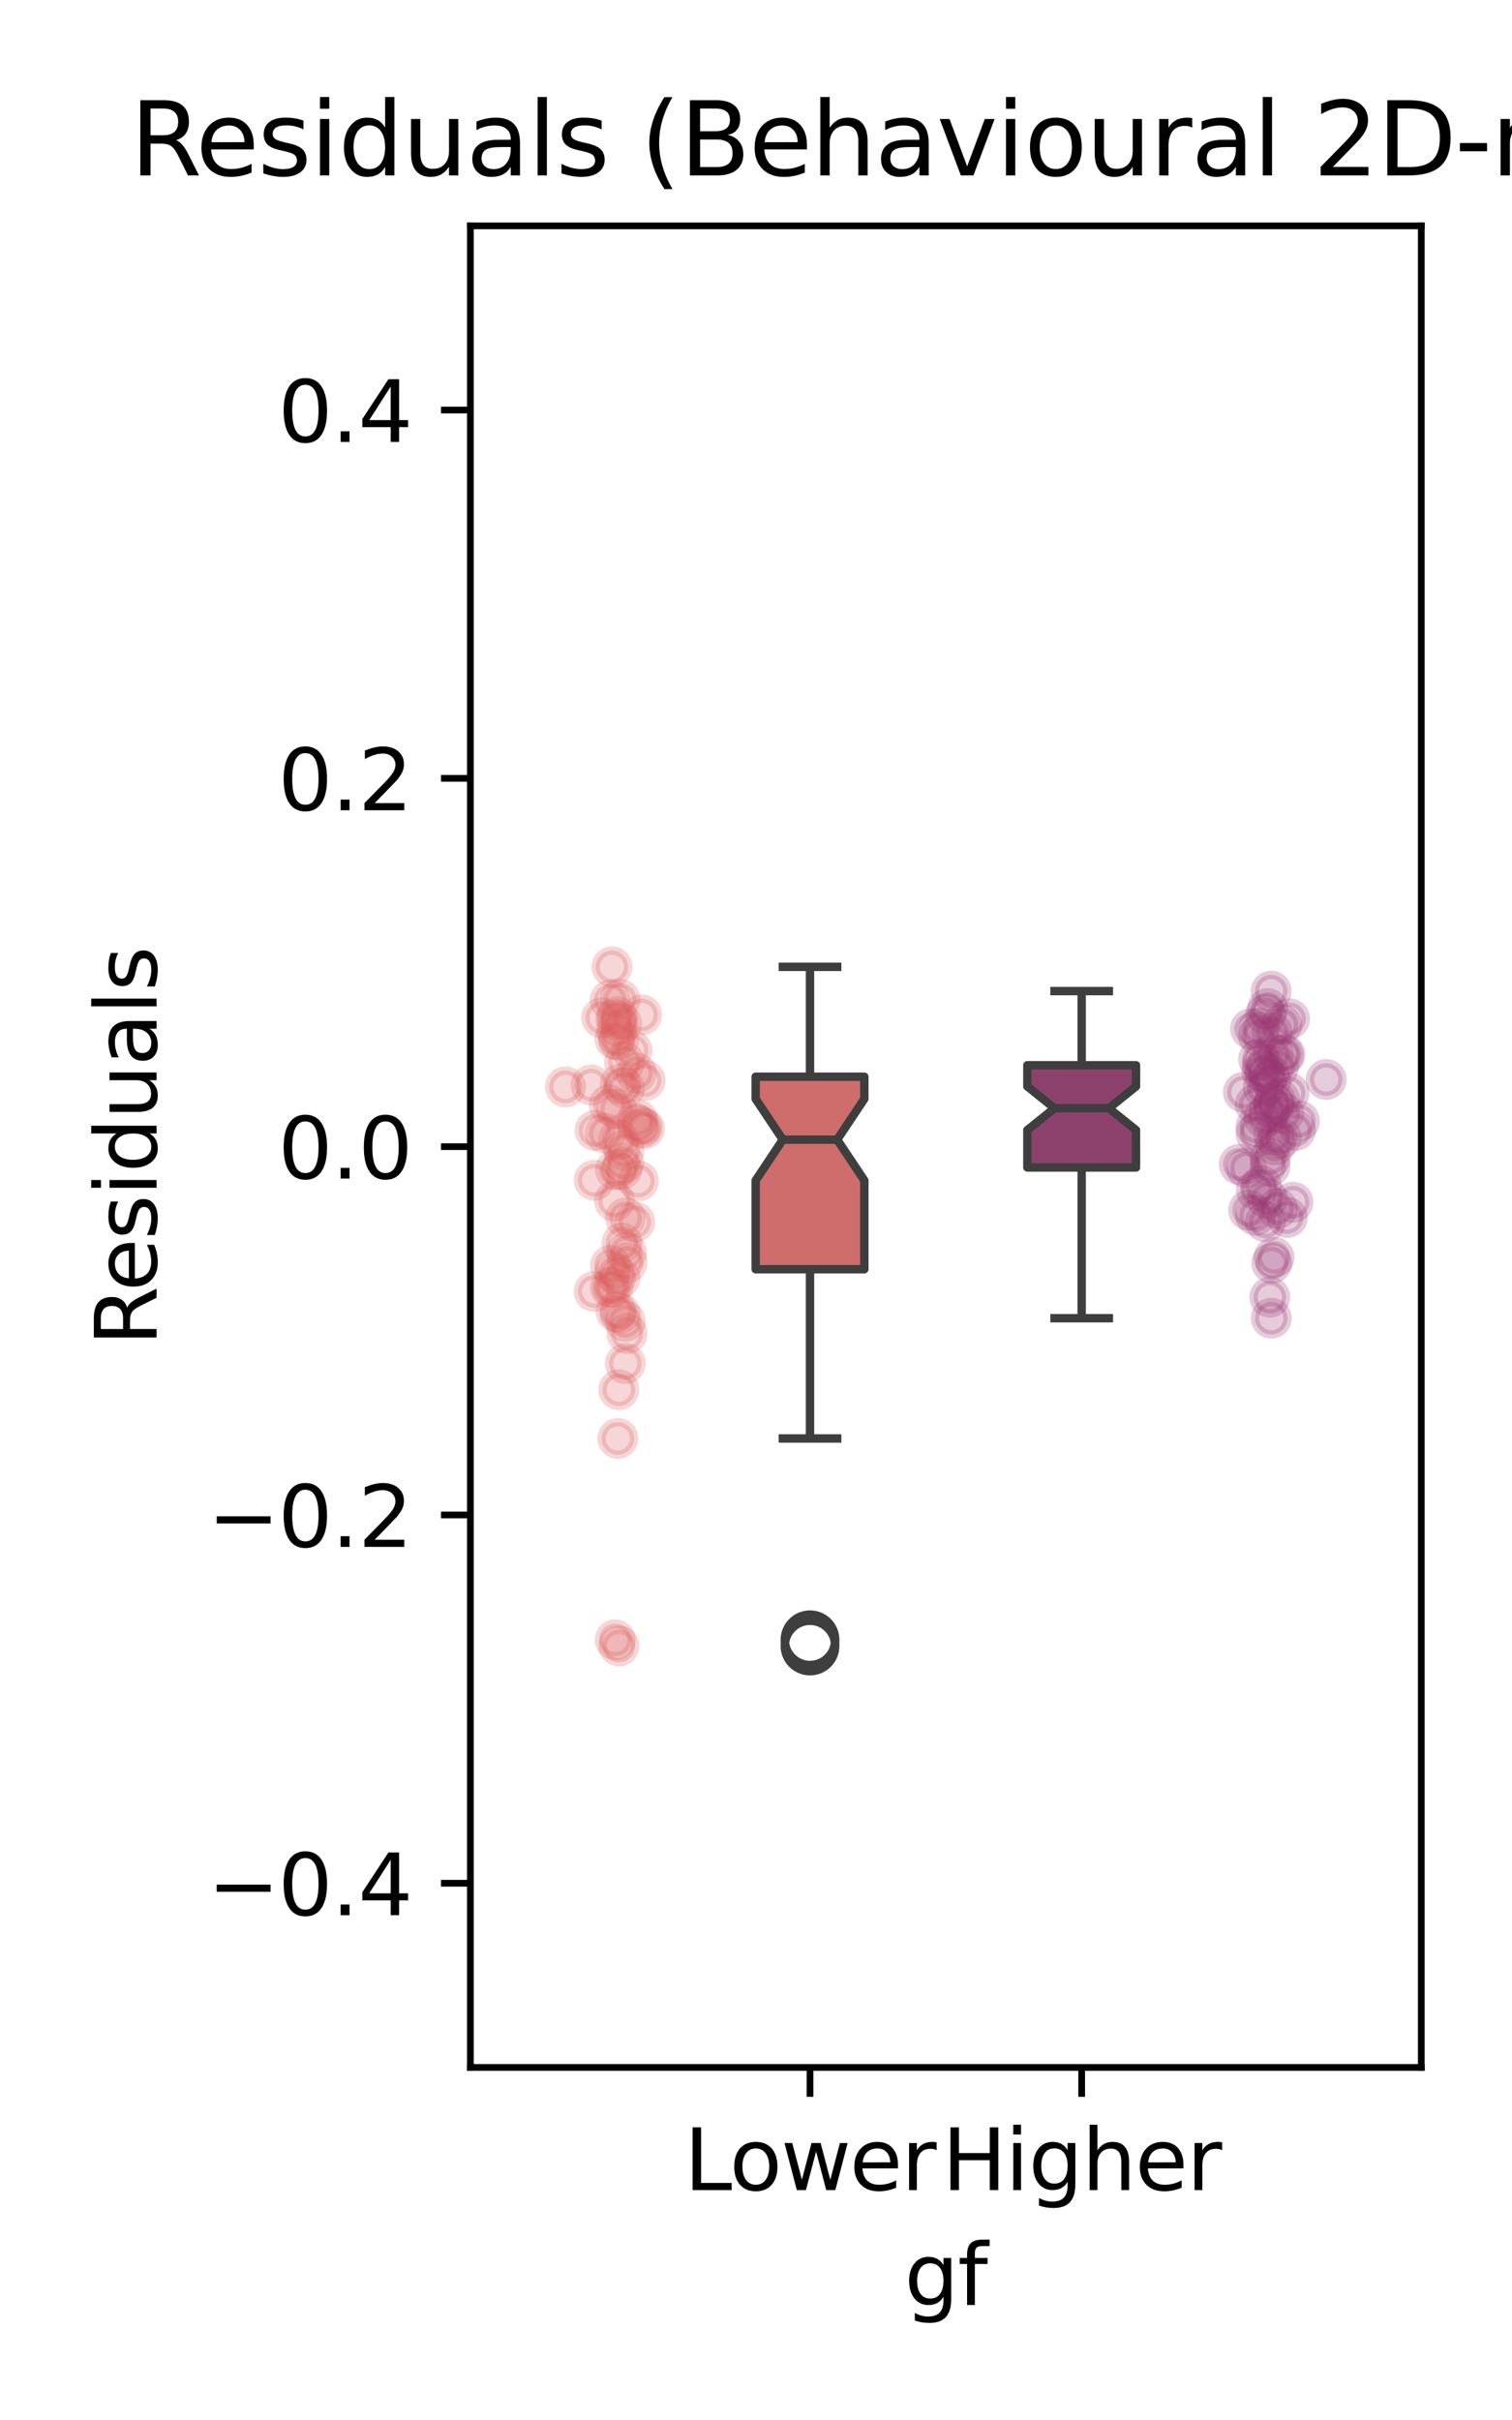 <?xml version="1.0" encoding="utf-8" standalone="no"?>
<!DOCTYPE svg PUBLIC "-//W3C//DTD SVG 1.1//EN"
  "http://www.w3.org/Graphics/SVG/1.1/DTD/svg11.dtd">
<svg xmlns:xlink="http://www.w3.org/1999/xlink" width="180pt" height="288pt" viewBox="0 0 180 288" xmlns="http://www.w3.org/2000/svg" version="1.1">
 <defs>
  <style type="text/css">*{stroke-linejoin: round; stroke-linecap: butt}</style>
 </defs>
 <g id="figure_1">
  <g id="patch_1">
   <path d="M 0 288 
L 180 288 
L 180 0 
L 0 0 
z
" style="fill: #ffffff"/>
  </g>
  <g id="axes_1">
   <g id="patch_2">
    <path d="M 56 246.04 
L 169.2 246.04 
L 169.2 26.88 
L 56 26.88 
z
" style="fill: #ffffff"/>
   </g>
   <g id="PathCollection_1">
    <defs>
     <path id="m553272e861" d="M 0 1.936 
C 0.514 1.936 1.006 1.732 1.369 1.369 
C 1.732 1.006 1.936 0.514 1.936 0 
C 1.936 -0.514 1.732 -1.006 1.369 -1.369 
C 1.006 -1.732 0.514 -1.936 0 -1.936 
C -0.514 -1.936 -1.006 -1.732 -1.369 -1.369 
C -1.732 -1.006 -1.936 -0.514 -1.936 0 
C -1.936 0.514 -1.732 1.006 -1.369 1.369 
C -1.006 1.732 -0.514 1.936 0 1.936 
z
" style="stroke: #de5d5c; stroke-opacity: 0.25"/>
    </defs>
    <g clip-path="url(#p601601169c)">
     <use xlink:href="#m553272e861" x="73.809" y="152.114" style="fill: #de5d5c; fill-opacity: 0.25; stroke: #de5d5c; stroke-opacity: 0.25"/>
     <use xlink:href="#m553272e861" x="70.736" y="140.461" style="fill: #de5d5c; fill-opacity: 0.25; stroke: #de5d5c; stroke-opacity: 0.25"/>
     <use xlink:href="#m553272e861" x="74.041" y="147.931" style="fill: #de5d5c; fill-opacity: 0.25; stroke: #de5d5c; stroke-opacity: 0.25"/>
     <use xlink:href="#m553272e861" x="72.658" y="153.201" style="fill: #de5d5c; fill-opacity: 0.25; stroke: #de5d5c; stroke-opacity: 0.25"/>
     <use xlink:href="#m553272e861" x="73.811" y="118.942" style="fill: #de5d5c; fill-opacity: 0.25; stroke: #de5d5c; stroke-opacity: 0.25"/>
     <use xlink:href="#m553272e861" x="74.257" y="138.393" style="fill: #de5d5c; fill-opacity: 0.25; stroke: #de5d5c; stroke-opacity: 0.25"/>
     <use xlink:href="#m553272e861" x="73.859" y="128.983" style="fill: #de5d5c; fill-opacity: 0.25; stroke: #de5d5c; stroke-opacity: 0.25"/>
     <use xlink:href="#m553272e861" x="70.372" y="129.13" style="fill: #de5d5c; fill-opacity: 0.25; stroke: #de5d5c; stroke-opacity: 0.25"/>
     <use xlink:href="#m553272e861" x="74.658" y="150.275" style="fill: #de5d5c; fill-opacity: 0.25; stroke: #de5d5c; stroke-opacity: 0.25"/>
     <use xlink:href="#m553272e861" x="73.178" y="151.508" style="fill: #de5d5c; fill-opacity: 0.25; stroke: #de5d5c; stroke-opacity: 0.25"/>
     <use xlink:href="#m553272e861" x="73.351" y="156.128" style="fill: #de5d5c; fill-opacity: 0.25; stroke: #de5d5c; stroke-opacity: 0.25"/>
     <use xlink:href="#m553272e861" x="73.636" y="123.788" style="fill: #de5d5c; fill-opacity: 0.25; stroke: #de5d5c; stroke-opacity: 0.25"/>
     <use xlink:href="#m553272e861" x="73.69" y="195.888" style="fill: #de5d5c; fill-opacity: 0.25; stroke: #de5d5c; stroke-opacity: 0.25"/>
     <use xlink:href="#m553272e861" x="74.46" y="144.954" style="fill: #de5d5c; fill-opacity: 0.25; stroke: #de5d5c; stroke-opacity: 0.25"/>
     <use xlink:href="#m553272e861" x="73.409" y="131.98" style="fill: #de5d5c; fill-opacity: 0.25; stroke: #de5d5c; stroke-opacity: 0.25"/>
     <use xlink:href="#m553272e861" x="74.438" y="162.264" style="fill: #de5d5c; fill-opacity: 0.25; stroke: #de5d5c; stroke-opacity: 0.25"/>
     <use xlink:href="#m553272e861" x="73.322" y="121.312" style="fill: #de5d5c; fill-opacity: 0.25; stroke: #de5d5c; stroke-opacity: 0.25"/>
     <use xlink:href="#m553272e861" x="73.555" y="171.189" style="fill: #de5d5c; fill-opacity: 0.25; stroke: #de5d5c; stroke-opacity: 0.25"/>
     <use xlink:href="#m553272e861" x="76.381" y="120.79" style="fill: #de5d5c; fill-opacity: 0.25; stroke: #de5d5c; stroke-opacity: 0.25"/>
     <use xlink:href="#m553272e861" x="74.646" y="158.705" style="fill: #de5d5c; fill-opacity: 0.25; stroke: #de5d5c; stroke-opacity: 0.25"/>
     <use xlink:href="#m553272e861" x="75.999" y="140.546" style="fill: #de5d5c; fill-opacity: 0.25; stroke: #de5d5c; stroke-opacity: 0.25"/>
     <use xlink:href="#m553272e861" x="72.644" y="119.022" style="fill: #de5d5c; fill-opacity: 0.25; stroke: #de5d5c; stroke-opacity: 0.25"/>
     <use xlink:href="#m553272e861" x="72.944" y="153.225" style="fill: #de5d5c; fill-opacity: 0.25; stroke: #de5d5c; stroke-opacity: 0.25"/>
     <use xlink:href="#m553272e861" x="74.037" y="139.137" style="fill: #de5d5c; fill-opacity: 0.25; stroke: #de5d5c; stroke-opacity: 0.25"/>
     <use xlink:href="#m553272e861" x="73.459" y="121.002" style="fill: #de5d5c; fill-opacity: 0.25; stroke: #de5d5c; stroke-opacity: 0.25"/>
     <use xlink:href="#m553272e861" x="71.626" y="121.132" style="fill: #de5d5c; fill-opacity: 0.25; stroke: #de5d5c; stroke-opacity: 0.25"/>
     <use xlink:href="#m553272e861" x="76.732" y="134.321" style="fill: #de5d5c; fill-opacity: 0.25; stroke: #de5d5c; stroke-opacity: 0.25"/>
     <use xlink:href="#m553272e861" x="74.017" y="121.792" style="fill: #de5d5c; fill-opacity: 0.25; stroke: #de5d5c; stroke-opacity: 0.25"/>
     <use xlink:href="#m553272e861" x="74.579" y="149.049" style="fill: #de5d5c; fill-opacity: 0.25; stroke: #de5d5c; stroke-opacity: 0.25"/>
     <use xlink:href="#m553272e861" x="70.84" y="134.533" style="fill: #de5d5c; fill-opacity: 0.25; stroke: #de5d5c; stroke-opacity: 0.25"/>
     <use xlink:href="#m553272e861" x="75.94" y="133.883" style="fill: #de5d5c; fill-opacity: 0.25; stroke: #de5d5c; stroke-opacity: 0.25"/>
     <use xlink:href="#m553272e861" x="76.808" y="128.572" style="fill: #de5d5c; fill-opacity: 0.25; stroke: #de5d5c; stroke-opacity: 0.25"/>
     <use xlink:href="#m553272e861" x="74.272" y="136.887" style="fill: #de5d5c; fill-opacity: 0.25; stroke: #de5d5c; stroke-opacity: 0.25"/>
     <use xlink:href="#m553272e861" x="70.735" y="153.694" style="fill: #de5d5c; fill-opacity: 0.25; stroke: #de5d5c; stroke-opacity: 0.25"/>
     <use xlink:href="#m553272e861" x="73.275" y="139.237" style="fill: #de5d5c; fill-opacity: 0.25; stroke: #de5d5c; stroke-opacity: 0.25"/>
     <use xlink:href="#m553272e861" x="73.152" y="142.93" style="fill: #de5d5c; fill-opacity: 0.25; stroke: #de5d5c; stroke-opacity: 0.25"/>
     <use xlink:href="#m553272e861" x="74.352" y="126.41" style="fill: #de5d5c; fill-opacity: 0.25; stroke: #de5d5c; stroke-opacity: 0.25"/>
     <use xlink:href="#m553272e861" x="73.211" y="123.692" style="fill: #de5d5c; fill-opacity: 0.25; stroke: #de5d5c; stroke-opacity: 0.25"/>
     <use xlink:href="#m553272e861" x="73.817" y="156.288" style="fill: #de5d5c; fill-opacity: 0.25; stroke: #de5d5c; stroke-opacity: 0.25"/>
     <use xlink:href="#m553272e861" x="72.681" y="150.591" style="fill: #de5d5c; fill-opacity: 0.25; stroke: #de5d5c; stroke-opacity: 0.25"/>
     <use xlink:href="#m553272e861" x="75.873" y="133.236" style="fill: #de5d5c; fill-opacity: 0.25; stroke: #de5d5c; stroke-opacity: 0.25"/>
     <use xlink:href="#m553272e861" x="72.052" y="134.878" style="fill: #de5d5c; fill-opacity: 0.25; stroke: #de5d5c; stroke-opacity: 0.25"/>
     <use xlink:href="#m553272e861" x="72.537" y="131.477" style="fill: #de5d5c; fill-opacity: 0.25; stroke: #de5d5c; stroke-opacity: 0.25"/>
     <use xlink:href="#m553272e861" x="73.625" y="135.63" style="fill: #de5d5c; fill-opacity: 0.25; stroke: #de5d5c; stroke-opacity: 0.25"/>
     <use xlink:href="#m553272e861" x="75.244" y="124.995" style="fill: #de5d5c; fill-opacity: 0.25; stroke: #de5d5c; stroke-opacity: 0.25"/>
     <use xlink:href="#m553272e861" x="67.32" y="129.349" style="fill: #de5d5c; fill-opacity: 0.25; stroke: #de5d5c; stroke-opacity: 0.25"/>
     <use xlink:href="#m553272e861" x="74.432" y="157.254" style="fill: #de5d5c; fill-opacity: 0.25; stroke: #de5d5c; stroke-opacity: 0.25"/>
     <use xlink:href="#m553272e861" x="72.853" y="115.063" style="fill: #de5d5c; fill-opacity: 0.25; stroke: #de5d5c; stroke-opacity: 0.25"/>
     <use xlink:href="#m553272e861" x="73.418" y="122.633" style="fill: #de5d5c; fill-opacity: 0.25; stroke: #de5d5c; stroke-opacity: 0.25"/>
     <use xlink:href="#m553272e861" x="75.572" y="145.438" style="fill: #de5d5c; fill-opacity: 0.25; stroke: #de5d5c; stroke-opacity: 0.25"/>
     <use xlink:href="#m553272e861" x="74.338" y="129.473" style="fill: #de5d5c; fill-opacity: 0.25; stroke: #de5d5c; stroke-opacity: 0.25"/>
     <use xlink:href="#m553272e861" x="73.242" y="195.149" style="fill: #de5d5c; fill-opacity: 0.25; stroke: #de5d5c; stroke-opacity: 0.25"/>
     <use xlink:href="#m553272e861" x="73.667" y="165.387" style="fill: #de5d5c; fill-opacity: 0.25; stroke: #de5d5c; stroke-opacity: 0.25"/>
     <use xlink:href="#m553272e861" x="76.422" y="134.171" style="fill: #de5d5c; fill-opacity: 0.25; stroke: #de5d5c; stroke-opacity: 0.25"/>
     <use xlink:href="#m553272e861" x="75.765" y="127.704" style="fill: #de5d5c; fill-opacity: 0.25; stroke: #de5d5c; stroke-opacity: 0.25"/>
    </g>
   </g>
   <g id="PathCollection_2">
    <defs>
     <path id="m3f9eff85c6" d="M 0 1.936 
C 0.514 1.936 1.006 1.732 1.369 1.369 
C 1.732 1.006 1.936 0.514 1.936 0 
C 1.936 -0.514 1.732 -1.006 1.369 -1.369 
C 1.006 -1.732 0.514 -1.936 0 -1.936 
C -0.514 -1.936 -1.006 -1.732 -1.369 -1.369 
C -1.732 -1.006 -1.936 -0.514 -1.936 0 
C -1.936 0.514 -1.732 1.006 -1.369 1.369 
C -1.006 1.732 -0.514 1.936 0 1.936 
z
" style="stroke: #9a3670; stroke-opacity: 0.25"/>
    </defs>
    <g clip-path="url(#p601601169c)">
     <use xlink:href="#m3f9eff85c6" x="150.649" y="145.408" style="fill: #9a3670; fill-opacity: 0.25; stroke: #9a3670; stroke-opacity: 0.25"/>
     <use xlink:href="#m3f9eff85c6" x="150.503" y="127.573" style="fill: #9a3670; fill-opacity: 0.25; stroke: #9a3670; stroke-opacity: 0.25"/>
     <use xlink:href="#m3f9eff85c6" x="151.647" y="131.364" style="fill: #9a3670; fill-opacity: 0.25; stroke: #9a3670; stroke-opacity: 0.25"/>
     <use xlink:href="#m3f9eff85c6" x="150.276" y="126.697" style="fill: #9a3670; fill-opacity: 0.25; stroke: #9a3670; stroke-opacity: 0.25"/>
     <use xlink:href="#m3f9eff85c6" x="148.395" y="138.991" style="fill: #9a3670; fill-opacity: 0.25; stroke: #9a3670; stroke-opacity: 0.25"/>
     <use xlink:href="#m3f9eff85c6" x="149.49" y="144.637" style="fill: #9a3670; fill-opacity: 0.25; stroke: #9a3670; stroke-opacity: 0.25"/>
     <use xlink:href="#m3f9eff85c6" x="151.466" y="122.925" style="fill: #9a3670; fill-opacity: 0.25; stroke: #9a3670; stroke-opacity: 0.25"/>
     <use xlink:href="#m3f9eff85c6" x="150.215" y="127.516" style="fill: #9a3670; fill-opacity: 0.25; stroke: #9a3670; stroke-opacity: 0.25"/>
     <use xlink:href="#m3f9eff85c6" x="151.192" y="138.784" style="fill: #9a3670; fill-opacity: 0.25; stroke: #9a3670; stroke-opacity: 0.25"/>
     <use xlink:href="#m3f9eff85c6" x="149.438" y="131.429" style="fill: #9a3670; fill-opacity: 0.25; stroke: #9a3670; stroke-opacity: 0.25"/>
     <use xlink:href="#m3f9eff85c6" x="153.933" y="143.074" style="fill: #9a3670; fill-opacity: 0.25; stroke: #9a3670; stroke-opacity: 0.25"/>
     <use xlink:href="#m3f9eff85c6" x="150.693" y="120.705" style="fill: #9a3670; fill-opacity: 0.25; stroke: #9a3670; stroke-opacity: 0.25"/>
     <use xlink:href="#m3f9eff85c6" x="154.241" y="134.511" style="fill: #9a3670; fill-opacity: 0.25; stroke: #9a3670; stroke-opacity: 0.25"/>
     <use xlink:href="#m3f9eff85c6" x="152.532" y="135.427" style="fill: #9a3670; fill-opacity: 0.25; stroke: #9a3670; stroke-opacity: 0.25"/>
     <use xlink:href="#m3f9eff85c6" x="151.803" y="136.248" style="fill: #9a3670; fill-opacity: 0.25; stroke: #9a3670; stroke-opacity: 0.25"/>
     <use xlink:href="#m3f9eff85c6" x="151.403" y="150.332" style="fill: #9a3670; fill-opacity: 0.25; stroke: #9a3670; stroke-opacity: 0.25"/>
     <use xlink:href="#m3f9eff85c6" x="148.645" y="144.023" style="fill: #9a3670; fill-opacity: 0.25; stroke: #9a3670; stroke-opacity: 0.25"/>
     <use xlink:href="#m3f9eff85c6" x="150.153" y="141.111" style="fill: #9a3670; fill-opacity: 0.25; stroke: #9a3670; stroke-opacity: 0.25"/>
     <use xlink:href="#m3f9eff85c6" x="151.174" y="154.376" style="fill: #9a3670; fill-opacity: 0.25; stroke: #9a3670; stroke-opacity: 0.25"/>
     <use xlink:href="#m3f9eff85c6" x="151.081" y="127.83" style="fill: #9a3670; fill-opacity: 0.25; stroke: #9a3670; stroke-opacity: 0.25"/>
     <use xlink:href="#m3f9eff85c6" x="151.096" y="132.35" style="fill: #9a3670; fill-opacity: 0.25; stroke: #9a3670; stroke-opacity: 0.25"/>
     <use xlink:href="#m3f9eff85c6" x="151.209" y="137.834" style="fill: #9a3670; fill-opacity: 0.25; stroke: #9a3670; stroke-opacity: 0.25"/>
     <use xlink:href="#m3f9eff85c6" x="151.657" y="131.389" style="fill: #9a3670; fill-opacity: 0.25; stroke: #9a3670; stroke-opacity: 0.25"/>
     <use xlink:href="#m3f9eff85c6" x="152.969" y="125.506" style="fill: #9a3670; fill-opacity: 0.25; stroke: #9a3670; stroke-opacity: 0.25"/>
     <use xlink:href="#m3f9eff85c6" x="152.783" y="125.543" style="fill: #9a3670; fill-opacity: 0.25; stroke: #9a3670; stroke-opacity: 0.25"/>
     <use xlink:href="#m3f9eff85c6" x="151.673" y="149.64" style="fill: #9a3670; fill-opacity: 0.25; stroke: #9a3670; stroke-opacity: 0.25"/>
     <use xlink:href="#m3f9eff85c6" x="148.878" y="122.441" style="fill: #9a3670; fill-opacity: 0.25; stroke: #9a3670; stroke-opacity: 0.25"/>
     <use xlink:href="#m3f9eff85c6" x="151.346" y="156.879" style="fill: #9a3670; fill-opacity: 0.25; stroke: #9a3670; stroke-opacity: 0.25"/>
     <use xlink:href="#m3f9eff85c6" x="153.456" y="130.078" style="fill: #9a3670; fill-opacity: 0.25; stroke: #9a3670; stroke-opacity: 0.25"/>
     <use xlink:href="#m3f9eff85c6" x="152.203" y="127.011" style="fill: #9a3670; fill-opacity: 0.25; stroke: #9a3670; stroke-opacity: 0.25"/>
     <use xlink:href="#m3f9eff85c6" x="150.484" y="133.006" style="fill: #9a3670; fill-opacity: 0.25; stroke: #9a3670; stroke-opacity: 0.25"/>
     <use xlink:href="#m3f9eff85c6" x="149.516" y="134.868" style="fill: #9a3670; fill-opacity: 0.25; stroke: #9a3670; stroke-opacity: 0.25"/>
     <use xlink:href="#m3f9eff85c6" x="152.598" y="121.946" style="fill: #9a3670; fill-opacity: 0.25; stroke: #9a3670; stroke-opacity: 0.25"/>
     <use xlink:href="#m3f9eff85c6" x="152.834" y="132.486" style="fill: #9a3670; fill-opacity: 0.25; stroke: #9a3670; stroke-opacity: 0.25"/>
     <use xlink:href="#m3f9eff85c6" x="149.888" y="122.366" style="fill: #9a3670; fill-opacity: 0.25; stroke: #9a3670; stroke-opacity: 0.25"/>
     <use xlink:href="#m3f9eff85c6" x="150.871" y="142.637" style="fill: #9a3670; fill-opacity: 0.25; stroke: #9a3670; stroke-opacity: 0.25"/>
     <use xlink:href="#m3f9eff85c6" x="149.835" y="126.069" style="fill: #9a3670; fill-opacity: 0.25; stroke: #9a3670; stroke-opacity: 0.25"/>
     <use xlink:href="#m3f9eff85c6" x="153.517" y="121.245" style="fill: #9a3670; fill-opacity: 0.25; stroke: #9a3670; stroke-opacity: 0.25"/>
     <use xlink:href="#m3f9eff85c6" x="154.7" y="133.41" style="fill: #9a3670; fill-opacity: 0.25; stroke: #9a3670; stroke-opacity: 0.25"/>
     <use xlink:href="#m3f9eff85c6" x="151.295" y="128.617" style="fill: #9a3670; fill-opacity: 0.25; stroke: #9a3670; stroke-opacity: 0.25"/>
     <use xlink:href="#m3f9eff85c6" x="157.88" y="128.471" style="fill: #9a3670; fill-opacity: 0.25; stroke: #9a3670; stroke-opacity: 0.25"/>
     <use xlink:href="#m3f9eff85c6" x="147.527" y="138.568" style="fill: #9a3670; fill-opacity: 0.25; stroke: #9a3670; stroke-opacity: 0.25"/>
     <use xlink:href="#m3f9eff85c6" x="150.911" y="120.027" style="fill: #9a3670; fill-opacity: 0.25; stroke: #9a3670; stroke-opacity: 0.25"/>
     <use xlink:href="#m3f9eff85c6" x="150.383" y="129.465" style="fill: #9a3670; fill-opacity: 0.25; stroke: #9a3670; stroke-opacity: 0.25"/>
     <use xlink:href="#m3f9eff85c6" x="152.312" y="130.823" style="fill: #9a3670; fill-opacity: 0.25; stroke: #9a3670; stroke-opacity: 0.25"/>
     <use xlink:href="#m3f9eff85c6" x="151.59" y="125.453" style="fill: #9a3670; fill-opacity: 0.25; stroke: #9a3670; stroke-opacity: 0.25"/>
     <use xlink:href="#m3f9eff85c6" x="151.329" y="117.951" style="fill: #9a3670; fill-opacity: 0.25; stroke: #9a3670; stroke-opacity: 0.25"/>
     <use xlink:href="#m3f9eff85c6" x="151.653" y="135.149" style="fill: #9a3670; fill-opacity: 0.25; stroke: #9a3670; stroke-opacity: 0.25"/>
     <use xlink:href="#m3f9eff85c6" x="149.572" y="141.62" style="fill: #9a3670; fill-opacity: 0.25; stroke: #9a3670; stroke-opacity: 0.25"/>
     <use xlink:href="#m3f9eff85c6" x="152.072" y="143.818" style="fill: #9a3670; fill-opacity: 0.25; stroke: #9a3670; stroke-opacity: 0.25"/>
     <use xlink:href="#m3f9eff85c6" x="148.026" y="129.983" style="fill: #9a3670; fill-opacity: 0.25; stroke: #9a3670; stroke-opacity: 0.25"/>
     <use xlink:href="#m3f9eff85c6" x="149.527" y="134.104" style="fill: #9a3670; fill-opacity: 0.25; stroke: #9a3670; stroke-opacity: 0.25"/>
     <use xlink:href="#m3f9eff85c6" x="149.813" y="123.275" style="fill: #9a3670; fill-opacity: 0.25; stroke: #9a3670; stroke-opacity: 0.25"/>
     <use xlink:href="#m3f9eff85c6" x="153.249" y="144.892" style="fill: #9a3670; fill-opacity: 0.25; stroke: #9a3670; stroke-opacity: 0.25"/>
    </g>
   </g>
   <g id="matplotlib.axis_1">
    <g id="xtick_1">
     <g id="line2d_1">
      <defs>
       <path id="m7ecbb8f300" d="M 0 0 
L 0 3.5 
" style="stroke: #000000; stroke-width: 0.8"/>
      </defs>
      <g>
       <use xlink:href="#m7ecbb8f300" x="96.429" y="246.04" style="stroke: #000000; stroke-width: 0.8"/>
      </g>
     </g>
     <g id="text_1">
      <!-- Lower -->
      <g transform="translate(81.45 260.638) scale(0.1 -0.1)">
       <defs>
        <path id="DejaVuSans-4c" d="M 628 4666 
L 1259 4666 
L 1259 531 
L 3531 531 
L 3531 0 
L 628 0 
L 628 4666 
z
" transform="scale(0.016)"/>
        <path id="DejaVuSans-6f" d="M 1959 3097 
Q 1497 3097 1228 2736 
Q 959 2375 959 1747 
Q 959 1119 1226 758 
Q 1494 397 1959 397 
Q 2419 397 2687 759 
Q 2956 1122 2956 1747 
Q 2956 2369 2687 2733 
Q 2419 3097 1959 3097 
z
M 1959 3584 
Q 2709 3584 3137 3096 
Q 3566 2609 3566 1747 
Q 3566 888 3137 398 
Q 2709 -91 1959 -91 
Q 1206 -91 779 398 
Q 353 888 353 1747 
Q 353 2609 779 3096 
Q 1206 3584 1959 3584 
z
" transform="scale(0.016)"/>
        <path id="DejaVuSans-77" d="M 269 3500 
L 844 3500 
L 1563 769 
L 2278 3500 
L 2956 3500 
L 3675 769 
L 4391 3500 
L 4966 3500 
L 4050 0 
L 3372 0 
L 2619 2869 
L 1863 0 
L 1184 0 
L 269 3500 
z
" transform="scale(0.016)"/>
        <path id="DejaVuSans-65" d="M 3597 1894 
L 3597 1613 
L 953 1613 
Q 991 1019 1311 708 
Q 1631 397 2203 397 
Q 2534 397 2845 478 
Q 3156 559 3463 722 
L 3463 178 
Q 3153 47 2828 -22 
Q 2503 -91 2169 -91 
Q 1331 -91 842 396 
Q 353 884 353 1716 
Q 353 2575 817 3079 
Q 1281 3584 2069 3584 
Q 2775 3584 3186 3129 
Q 3597 2675 3597 1894 
z
M 3022 2063 
Q 3016 2534 2758 2815 
Q 2500 3097 2075 3097 
Q 1594 3097 1305 2825 
Q 1016 2553 972 2059 
L 3022 2063 
z
" transform="scale(0.016)"/>
        <path id="DejaVuSans-72" d="M 2631 2963 
Q 2534 3019 2420 3045 
Q 2306 3072 2169 3072 
Q 1681 3072 1420 2755 
Q 1159 2438 1159 1844 
L 1159 0 
L 581 0 
L 581 3500 
L 1159 3500 
L 1159 2956 
Q 1341 3275 1631 3429 
Q 1922 3584 2338 3584 
Q 2397 3584 2469 3576 
Q 2541 3569 2628 3553 
L 2631 2963 
z
" transform="scale(0.016)"/>
       </defs>
       <use xlink:href="#DejaVuSans-4c"/>
       <use xlink:href="#DejaVuSans-6f" x="53.963"/>
       <use xlink:href="#DejaVuSans-77" x="115.145"/>
       <use xlink:href="#DejaVuSans-65" x="196.932"/>
       <use xlink:href="#DejaVuSans-72" x="258.455"/>
      </g>
     </g>
    </g>
    <g id="xtick_2">
     <g id="line2d_2">
      <g>
       <use xlink:href="#m7ecbb8f300" x="128.771" y="246.04" style="stroke: #000000; stroke-width: 0.8"/>
      </g>
     </g>
     <g id="text_2">
      <!-- Higher -->
      <g transform="translate(112.147 260.638) scale(0.1 -0.1)">
       <defs>
        <path id="DejaVuSans-48" d="M 628 4666 
L 1259 4666 
L 1259 2753 
L 3553 2753 
L 3553 4666 
L 4184 4666 
L 4184 0 
L 3553 0 
L 3553 2222 
L 1259 2222 
L 1259 0 
L 628 0 
L 628 4666 
z
" transform="scale(0.016)"/>
        <path id="DejaVuSans-69" d="M 603 3500 
L 1178 3500 
L 1178 0 
L 603 0 
L 603 3500 
z
M 603 4863 
L 1178 4863 
L 1178 4134 
L 603 4134 
L 603 4863 
z
" transform="scale(0.016)"/>
        <path id="DejaVuSans-67" d="M 2906 1791 
Q 2906 2416 2648 2759 
Q 2391 3103 1925 3103 
Q 1463 3103 1205 2759 
Q 947 2416 947 1791 
Q 947 1169 1205 825 
Q 1463 481 1925 481 
Q 2391 481 2648 825 
Q 2906 1169 2906 1791 
z
M 3481 434 
Q 3481 -459 3084 -895 
Q 2688 -1331 1869 -1331 
Q 1566 -1331 1297 -1286 
Q 1028 -1241 775 -1147 
L 775 -588 
Q 1028 -725 1275 -790 
Q 1522 -856 1778 -856 
Q 2344 -856 2625 -561 
Q 2906 -266 2906 331 
L 2906 616 
Q 2728 306 2450 153 
Q 2172 0 1784 0 
Q 1141 0 747 490 
Q 353 981 353 1791 
Q 353 2603 747 3093 
Q 1141 3584 1784 3584 
Q 2172 3584 2450 3431 
Q 2728 3278 2906 2969 
L 2906 3500 
L 3481 3500 
L 3481 434 
z
" transform="scale(0.016)"/>
        <path id="DejaVuSans-68" d="M 3513 2113 
L 3513 0 
L 2938 0 
L 2938 2094 
Q 2938 2591 2744 2837 
Q 2550 3084 2163 3084 
Q 1697 3084 1428 2787 
Q 1159 2491 1159 1978 
L 1159 0 
L 581 0 
L 581 4863 
L 1159 4863 
L 1159 2956 
Q 1366 3272 1645 3428 
Q 1925 3584 2291 3584 
Q 2894 3584 3203 3211 
Q 3513 2838 3513 2113 
z
" transform="scale(0.016)"/>
       </defs>
       <use xlink:href="#DejaVuSans-48"/>
       <use xlink:href="#DejaVuSans-69" x="75.195"/>
       <use xlink:href="#DejaVuSans-67" x="102.979"/>
       <use xlink:href="#DejaVuSans-68" x="166.455"/>
       <use xlink:href="#DejaVuSans-65" x="229.834"/>
       <use xlink:href="#DejaVuSans-72" x="291.357"/>
      </g>
     </g>
    </g>
    <g id="text_3">
     <!-- gf -->
     <g transform="translate(107.666 274.317) scale(0.1 -0.1)">
      <defs>
       <path id="DejaVuSans-66" d="M 2375 4863 
L 2375 4384 
L 1825 4384 
Q 1516 4384 1395 4259 
Q 1275 4134 1275 3809 
L 1275 3500 
L 2222 3500 
L 2222 3053 
L 1275 3053 
L 1275 0 
L 697 0 
L 697 3053 
L 147 3053 
L 147 3500 
L 697 3500 
L 697 3744 
Q 697 4328 969 4595 
Q 1241 4863 1831 4863 
L 2375 4863 
z
" transform="scale(0.016)"/>
      </defs>
      <use xlink:href="#DejaVuSans-67"/>
      <use xlink:href="#DejaVuSans-66" x="63.477"/>
     </g>
    </g>
   </g>
   <g id="matplotlib.axis_2">
    <g id="ytick_1">
     <g id="line2d_3">
      <defs>
       <path id="m9442890ad9" d="M 0 0 
L -3.5 0 
" style="stroke: #000000; stroke-width: 0.8"/>
      </defs>
      <g>
       <use xlink:href="#m9442890ad9" x="56" y="224.124" style="stroke: #000000; stroke-width: 0.8"/>
      </g>
     </g>
     <g id="text_4">
      <!-- −0.4 -->
      <g transform="translate(24.717 227.923) scale(0.1 -0.1)">
       <defs>
        <path id="DejaVuSans-2212" d="M 678 2272 
L 4684 2272 
L 4684 1741 
L 678 1741 
L 678 2272 
z
" transform="scale(0.016)"/>
        <path id="DejaVuSans-30" d="M 2034 4250 
Q 1547 4250 1301 3770 
Q 1056 3291 1056 2328 
Q 1056 1369 1301 889 
Q 1547 409 2034 409 
Q 2525 409 2770 889 
Q 3016 1369 3016 2328 
Q 3016 3291 2770 3770 
Q 2525 4250 2034 4250 
z
M 2034 4750 
Q 2819 4750 3233 4129 
Q 3647 3509 3647 2328 
Q 3647 1150 3233 529 
Q 2819 -91 2034 -91 
Q 1250 -91 836 529 
Q 422 1150 422 2328 
Q 422 3509 836 4129 
Q 1250 4750 2034 4750 
z
" transform="scale(0.016)"/>
        <path id="DejaVuSans-2e" d="M 684 794 
L 1344 794 
L 1344 0 
L 684 0 
L 684 794 
z
" transform="scale(0.016)"/>
        <path id="DejaVuSans-34" d="M 2419 4116 
L 825 1625 
L 2419 1625 
L 2419 4116 
z
M 2253 4666 
L 3047 4666 
L 3047 1625 
L 3713 1625 
L 3713 1100 
L 3047 1100 
L 3047 0 
L 2419 0 
L 2419 1100 
L 313 1100 
L 313 1709 
L 2253 4666 
z
" transform="scale(0.016)"/>
       </defs>
       <use xlink:href="#DejaVuSans-2212"/>
       <use xlink:href="#DejaVuSans-30" x="83.789"/>
       <use xlink:href="#DejaVuSans-2e" x="147.412"/>
       <use xlink:href="#DejaVuSans-34" x="179.199"/>
      </g>
     </g>
    </g>
    <g id="ytick_2">
     <g id="line2d_4">
      <g>
       <use xlink:href="#m9442890ad9" x="56" y="180.292" style="stroke: #000000; stroke-width: 0.8"/>
      </g>
     </g>
     <g id="text_5">
      <!-- −0.2 -->
      <g transform="translate(24.717 184.091) scale(0.1 -0.1)">
       <defs>
        <path id="DejaVuSans-32" d="M 1228 531 
L 3431 531 
L 3431 0 
L 469 0 
L 469 531 
Q 828 903 1448 1529 
Q 2069 2156 2228 2338 
Q 2531 2678 2651 2914 
Q 2772 3150 2772 3378 
Q 2772 3750 2511 3984 
Q 2250 4219 1831 4219 
Q 1534 4219 1204 4116 
Q 875 4013 500 3803 
L 500 4441 
Q 881 4594 1212 4672 
Q 1544 4750 1819 4750 
Q 2544 4750 2975 4387 
Q 3406 4025 3406 3419 
Q 3406 3131 3298 2873 
Q 3191 2616 2906 2266 
Q 2828 2175 2409 1742 
Q 1991 1309 1228 531 
z
" transform="scale(0.016)"/>
       </defs>
       <use xlink:href="#DejaVuSans-2212"/>
       <use xlink:href="#DejaVuSans-30" x="83.789"/>
       <use xlink:href="#DejaVuSans-2e" x="147.412"/>
       <use xlink:href="#DejaVuSans-32" x="179.199"/>
      </g>
     </g>
    </g>
    <g id="ytick_3">
     <g id="line2d_5">
      <g>
       <use xlink:href="#m9442890ad9" x="56" y="136.46" style="stroke: #000000; stroke-width: 0.8"/>
      </g>
     </g>
     <g id="text_6">
      <!-- 0.0 -->
      <g transform="translate(33.097 140.259) scale(0.1 -0.1)">
       <use xlink:href="#DejaVuSans-30"/>
       <use xlink:href="#DejaVuSans-2e" x="63.623"/>
       <use xlink:href="#DejaVuSans-30" x="95.41"/>
      </g>
     </g>
    </g>
    <g id="ytick_4">
     <g id="line2d_6">
      <g>
       <use xlink:href="#m9442890ad9" x="56" y="92.628" style="stroke: #000000; stroke-width: 0.8"/>
      </g>
     </g>
     <g id="text_7">
      <!-- 0.2 -->
      <g transform="translate(33.097 96.427) scale(0.1 -0.1)">
       <use xlink:href="#DejaVuSans-30"/>
       <use xlink:href="#DejaVuSans-2e" x="63.623"/>
       <use xlink:href="#DejaVuSans-32" x="95.41"/>
      </g>
     </g>
    </g>
    <g id="ytick_5">
     <g id="line2d_7">
      <g>
       <use xlink:href="#m9442890ad9" x="56" y="48.796" style="stroke: #000000; stroke-width: 0.8"/>
      </g>
     </g>
     <g id="text_8">
      <!-- 0.4 -->
      <g transform="translate(33.097 52.595) scale(0.1 -0.1)">
       <use xlink:href="#DejaVuSans-30"/>
       <use xlink:href="#DejaVuSans-2e" x="63.623"/>
       <use xlink:href="#DejaVuSans-34" x="95.41"/>
      </g>
     </g>
    </g>
    <g id="text_9">
     <!-- Residuals -->
     <g transform="translate(18.637 160.18) rotate(-90) scale(0.1 -0.1)">
      <defs>
       <path id="DejaVuSans-52" d="M 2841 2188 
Q 3044 2119 3236 1894 
Q 3428 1669 3622 1275 
L 4263 0 
L 3584 0 
L 2988 1197 
Q 2756 1666 2539 1819 
Q 2322 1972 1947 1972 
L 1259 1972 
L 1259 0 
L 628 0 
L 628 4666 
L 2053 4666 
Q 2853 4666 3247 4331 
Q 3641 3997 3641 3322 
Q 3641 2881 3436 2590 
Q 3231 2300 2841 2188 
z
M 1259 4147 
L 1259 2491 
L 2053 2491 
Q 2509 2491 2742 2702 
Q 2975 2913 2975 3322 
Q 2975 3731 2742 3939 
Q 2509 4147 2053 4147 
L 1259 4147 
z
" transform="scale(0.016)"/>
       <path id="DejaVuSans-73" d="M 2834 3397 
L 2834 2853 
Q 2591 2978 2328 3040 
Q 2066 3103 1784 3103 
Q 1356 3103 1142 2972 
Q 928 2841 928 2578 
Q 928 2378 1081 2264 
Q 1234 2150 1697 2047 
L 1894 2003 
Q 2506 1872 2764 1633 
Q 3022 1394 3022 966 
Q 3022 478 2636 193 
Q 2250 -91 1575 -91 
Q 1294 -91 989 -36 
Q 684 19 347 128 
L 347 722 
Q 666 556 975 473 
Q 1284 391 1588 391 
Q 1994 391 2212 530 
Q 2431 669 2431 922 
Q 2431 1156 2273 1281 
Q 2116 1406 1581 1522 
L 1381 1569 
Q 847 1681 609 1914 
Q 372 2147 372 2553 
Q 372 3047 722 3315 
Q 1072 3584 1716 3584 
Q 2034 3584 2315 3537 
Q 2597 3491 2834 3397 
z
" transform="scale(0.016)"/>
       <path id="DejaVuSans-64" d="M 2906 2969 
L 2906 4863 
L 3481 4863 
L 3481 0 
L 2906 0 
L 2906 525 
Q 2725 213 2448 61 
Q 2172 -91 1784 -91 
Q 1150 -91 751 415 
Q 353 922 353 1747 
Q 353 2572 751 3078 
Q 1150 3584 1784 3584 
Q 2172 3584 2448 3432 
Q 2725 3281 2906 2969 
z
M 947 1747 
Q 947 1113 1208 752 
Q 1469 391 1925 391 
Q 2381 391 2643 752 
Q 2906 1113 2906 1747 
Q 2906 2381 2643 2742 
Q 2381 3103 1925 3103 
Q 1469 3103 1208 2742 
Q 947 2381 947 1747 
z
" transform="scale(0.016)"/>
       <path id="DejaVuSans-75" d="M 544 1381 
L 544 3500 
L 1119 3500 
L 1119 1403 
Q 1119 906 1312 657 
Q 1506 409 1894 409 
Q 2359 409 2629 706 
Q 2900 1003 2900 1516 
L 2900 3500 
L 3475 3500 
L 3475 0 
L 2900 0 
L 2900 538 
Q 2691 219 2414 64 
Q 2138 -91 1772 -91 
Q 1169 -91 856 284 
Q 544 659 544 1381 
z
M 1991 3584 
L 1991 3584 
z
" transform="scale(0.016)"/>
       <path id="DejaVuSans-61" d="M 2194 1759 
Q 1497 1759 1228 1600 
Q 959 1441 959 1056 
Q 959 750 1161 570 
Q 1363 391 1709 391 
Q 2188 391 2477 730 
Q 2766 1069 2766 1631 
L 2766 1759 
L 2194 1759 
z
M 3341 1997 
L 3341 0 
L 2766 0 
L 2766 531 
Q 2569 213 2275 61 
Q 1981 -91 1556 -91 
Q 1019 -91 701 211 
Q 384 513 384 1019 
Q 384 1609 779 1909 
Q 1175 2209 1959 2209 
L 2766 2209 
L 2766 2266 
Q 2766 2663 2505 2880 
Q 2244 3097 1772 3097 
Q 1472 3097 1187 3025 
Q 903 2953 641 2809 
L 641 3341 
Q 956 3463 1253 3523 
Q 1550 3584 1831 3584 
Q 2591 3584 2966 3190 
Q 3341 2797 3341 1997 
z
" transform="scale(0.016)"/>
       <path id="DejaVuSans-6c" d="M 603 4863 
L 1178 4863 
L 1178 0 
L 603 0 
L 603 4863 
z
" transform="scale(0.016)"/>
      </defs>
      <use xlink:href="#DejaVuSans-52"/>
      <use xlink:href="#DejaVuSans-65" x="64.982"/>
      <use xlink:href="#DejaVuSans-73" x="126.506"/>
      <use xlink:href="#DejaVuSans-69" x="178.605"/>
      <use xlink:href="#DejaVuSans-64" x="206.389"/>
      <use xlink:href="#DejaVuSans-75" x="269.865"/>
      <use xlink:href="#DejaVuSans-61" x="333.244"/>
      <use xlink:href="#DejaVuSans-6c" x="394.523"/>
      <use xlink:href="#DejaVuSans-73" x="422.307"/>
     </g>
    </g>
   </g>
   <g id="patch_3">
    <path d="M 89.96 151.05 
L 102.897 151.05 
L 102.897 140.48 
L 99.663 135.63 
L 102.897 130.779 
L 102.897 128.138 
L 89.96 128.138 
L 89.96 130.779 
L 93.194 135.63 
L 89.96 140.48 
L 89.96 151.05 
z
" clip-path="url(#p601601169c)" style="fill: #ce6d6c; stroke: #3e3e3e; stroke-linejoin: miter"/>
   </g>
   <g id="line2d_8">
    <path d="M 96.429 151.05 
L 96.429 171.189 
" clip-path="url(#p601601169c)" style="fill: none; stroke: #3e3e3e"/>
   </g>
   <g id="line2d_9">
    <path d="M 96.429 128.138 
L 96.429 115.063 
" clip-path="url(#p601601169c)" style="fill: none; stroke: #3e3e3e"/>
   </g>
   <g id="line2d_10">
    <path d="M 93.194 171.189 
L 99.663 171.189 
" clip-path="url(#p601601169c)" style="fill: none; stroke: #3e3e3e; stroke-linecap: square"/>
   </g>
   <g id="line2d_11">
    <path d="M 93.194 115.063 
L 99.663 115.063 
" clip-path="url(#p601601169c)" style="fill: none; stroke: #3e3e3e; stroke-linecap: square"/>
   </g>
   <g id="line2d_12">
    <defs>
     <path id="mf123273f84" d="M 0 3 
C 0.796 3 1.559 2.684 2.121 2.121 
C 2.684 1.559 3 0.796 3 0 
C 3 -0.796 2.684 -1.559 2.121 -2.121 
C 1.559 -2.684 0.796 -3 0 -3 
C -0.796 -3 -1.559 -2.684 -2.121 -2.121 
C -2.684 -1.559 -3 -0.796 -3 0 
C -3 0.796 -2.684 1.559 -2.121 2.121 
C -1.559 2.684 -0.796 3 0 3 
z
" style="stroke: #3e3e3e"/>
    </defs>
    <g clip-path="url(#p601601169c)">
     <use xlink:href="#mf123273f84" x="96.429" y="195.888" style="fill-opacity: 0; stroke: #3e3e3e"/>
     <use xlink:href="#mf123273f84" x="96.429" y="195.149" style="fill-opacity: 0; stroke: #3e3e3e"/>
    </g>
   </g>
   <g id="patch_4">
    <path d="M 122.303 138.939 
L 135.24 138.939 
L 135.24 134.488 
L 132.006 131.889 
L 135.24 129.291 
L 135.24 126.775 
L 122.303 126.775 
L 122.303 129.291 
L 125.537 131.889 
L 122.303 134.488 
L 122.303 138.939 
z
" clip-path="url(#p601601169c)" style="fill: #8d426e; stroke: #3e3e3e; stroke-linejoin: miter"/>
   </g>
   <g id="line2d_13">
    <path d="M 128.771 138.939 
L 128.771 156.879 
" clip-path="url(#p601601169c)" style="fill: none; stroke: #3e3e3e"/>
   </g>
   <g id="line2d_14">
    <path d="M 128.771 126.775 
L 128.771 117.951 
" clip-path="url(#p601601169c)" style="fill: none; stroke: #3e3e3e"/>
   </g>
   <g id="line2d_15">
    <path d="M 125.537 156.879 
L 132.006 156.879 
" clip-path="url(#p601601169c)" style="fill: none; stroke: #3e3e3e; stroke-linecap: square"/>
   </g>
   <g id="line2d_16">
    <path d="M 125.537 117.951 
L 132.006 117.951 
" clip-path="url(#p601601169c)" style="fill: none; stroke: #3e3e3e; stroke-linecap: square"/>
   </g>
   <g id="line2d_17"/>
   <g id="line2d_18">
    <path d="M 93.194 135.63 
L 99.663 135.63 
" clip-path="url(#p601601169c)" style="fill: none; stroke: #3e3e3e"/>
   </g>
   <g id="line2d_19">
    <path d="M 125.537 131.889 
L 132.006 131.889 
" clip-path="url(#p601601169c)" style="fill: none; stroke: #3e3e3e"/>
   </g>
   <g id="patch_5">
    <path d="M 56 246.04 
L 56 26.88 
" style="fill: none; stroke: #000000; stroke-width: 0.8; stroke-linejoin: miter; stroke-linecap: square"/>
   </g>
   <g id="patch_6">
    <path d="M 169.2 246.04 
L 169.2 26.88 
" style="fill: none; stroke: #000000; stroke-width: 0.8; stroke-linejoin: miter; stroke-linecap: square"/>
   </g>
   <g id="patch_7">
    <path d="M 56 246.04 
L 169.2 246.04 
" style="fill: none; stroke: #000000; stroke-width: 0.8; stroke-linejoin: miter; stroke-linecap: square"/>
   </g>
   <g id="patch_8">
    <path d="M 56 26.88 
L 169.2 26.88 
" style="fill: none; stroke: #000000; stroke-width: 0.8; stroke-linejoin: miter; stroke-linecap: square"/>
   </g>
   <g id="text_10">
    <!-- Residuals (Behavioural 2D-ness) -->
    <g transform="translate(15.502 20.88) scale(0.12 -0.12)">
     <defs>
      <path id="DejaVuSans-20" transform="scale(0.016)"/>
      <path id="DejaVuSans-28" d="M 1984 4856 
Q 1566 4138 1362 3434 
Q 1159 2731 1159 2009 
Q 1159 1288 1364 580 
Q 1569 -128 1984 -844 
L 1484 -844 
Q 1016 -109 783 600 
Q 550 1309 550 2009 
Q 550 2706 781 3412 
Q 1013 4119 1484 4856 
L 1984 4856 
z
" transform="scale(0.016)"/>
      <path id="DejaVuSans-42" d="M 1259 2228 
L 1259 519 
L 2272 519 
Q 2781 519 3026 730 
Q 3272 941 3272 1375 
Q 3272 1813 3026 2020 
Q 2781 2228 2272 2228 
L 1259 2228 
z
M 1259 4147 
L 1259 2741 
L 2194 2741 
Q 2656 2741 2882 2914 
Q 3109 3088 3109 3444 
Q 3109 3797 2882 3972 
Q 2656 4147 2194 4147 
L 1259 4147 
z
M 628 4666 
L 2241 4666 
Q 2963 4666 3353 4366 
Q 3744 4066 3744 3513 
Q 3744 3084 3544 2831 
Q 3344 2578 2956 2516 
Q 3422 2416 3680 2098 
Q 3938 1781 3938 1306 
Q 3938 681 3513 340 
Q 3088 0 2303 0 
L 628 0 
L 628 4666 
z
" transform="scale(0.016)"/>
      <path id="DejaVuSans-76" d="M 191 3500 
L 800 3500 
L 1894 563 
L 2988 3500 
L 3597 3500 
L 2284 0 
L 1503 0 
L 191 3500 
z
" transform="scale(0.016)"/>
      <path id="DejaVuSans-44" d="M 1259 4147 
L 1259 519 
L 2022 519 
Q 2988 519 3436 956 
Q 3884 1394 3884 2338 
Q 3884 3275 3436 3711 
Q 2988 4147 2022 4147 
L 1259 4147 
z
M 628 4666 
L 1925 4666 
Q 3281 4666 3915 4102 
Q 4550 3538 4550 2338 
Q 4550 1131 3912 565 
Q 3275 0 1925 0 
L 628 0 
L 628 4666 
z
" transform="scale(0.016)"/>
      <path id="DejaVuSans-2d" d="M 313 2009 
L 1997 2009 
L 1997 1497 
L 313 1497 
L 313 2009 
z
" transform="scale(0.016)"/>
      <path id="DejaVuSans-6e" d="M 3513 2113 
L 3513 0 
L 2938 0 
L 2938 2094 
Q 2938 2591 2744 2837 
Q 2550 3084 2163 3084 
Q 1697 3084 1428 2787 
Q 1159 2491 1159 1978 
L 1159 0 
L 581 0 
L 581 3500 
L 1159 3500 
L 1159 2956 
Q 1366 3272 1645 3428 
Q 1925 3584 2291 3584 
Q 2894 3584 3203 3211 
Q 3513 2838 3513 2113 
z
" transform="scale(0.016)"/>
      <path id="DejaVuSans-29" d="M 513 4856 
L 1013 4856 
Q 1481 4119 1714 3412 
Q 1947 2706 1947 2009 
Q 1947 1309 1714 600 
Q 1481 -109 1013 -844 
L 513 -844 
Q 928 -128 1133 580 
Q 1338 1288 1338 2009 
Q 1338 2731 1133 3434 
Q 928 4138 513 4856 
z
" transform="scale(0.016)"/>
     </defs>
     <use xlink:href="#DejaVuSans-52"/>
     <use xlink:href="#DejaVuSans-65" x="64.982"/>
     <use xlink:href="#DejaVuSans-73" x="126.506"/>
     <use xlink:href="#DejaVuSans-69" x="178.605"/>
     <use xlink:href="#DejaVuSans-64" x="206.389"/>
     <use xlink:href="#DejaVuSans-75" x="269.865"/>
     <use xlink:href="#DejaVuSans-61" x="333.244"/>
     <use xlink:href="#DejaVuSans-6c" x="394.523"/>
     <use xlink:href="#DejaVuSans-73" x="422.307"/>
     <use xlink:href="#DejaVuSans-20" x="474.406"/>
     <use xlink:href="#DejaVuSans-28" x="506.193"/>
     <use xlink:href="#DejaVuSans-42" x="545.207"/>
     <use xlink:href="#DejaVuSans-65" x="613.811"/>
     <use xlink:href="#DejaVuSans-68" x="675.334"/>
     <use xlink:href="#DejaVuSans-61" x="738.713"/>
     <use xlink:href="#DejaVuSans-76" x="799.992"/>
     <use xlink:href="#DejaVuSans-69" x="859.172"/>
     <use xlink:href="#DejaVuSans-6f" x="886.955"/>
     <use xlink:href="#DejaVuSans-75" x="948.137"/>
     <use xlink:href="#DejaVuSans-72" x="1011.516"/>
     <use xlink:href="#DejaVuSans-61" x="1052.629"/>
     <use xlink:href="#DejaVuSans-6c" x="1113.908"/>
     <use xlink:href="#DejaVuSans-20" x="1141.691"/>
     <use xlink:href="#DejaVuSans-32" x="1173.479"/>
     <use xlink:href="#DejaVuSans-44" x="1237.102"/>
     <use xlink:href="#DejaVuSans-2d" x="1314.104"/>
     <use xlink:href="#DejaVuSans-6e" x="1350.188"/>
     <use xlink:href="#DejaVuSans-65" x="1413.566"/>
     <use xlink:href="#DejaVuSans-73" x="1475.09"/>
     <use xlink:href="#DejaVuSans-73" x="1527.189"/>
     <use xlink:href="#DejaVuSans-29" x="1579.289"/>
    </g>
   </g>
  </g>
 </g>
 <defs>
  <clipPath id="p601601169c">
   <rect x="56" y="26.88" width="113.2" height="219.16"/>
  </clipPath>
 </defs>
</svg>
